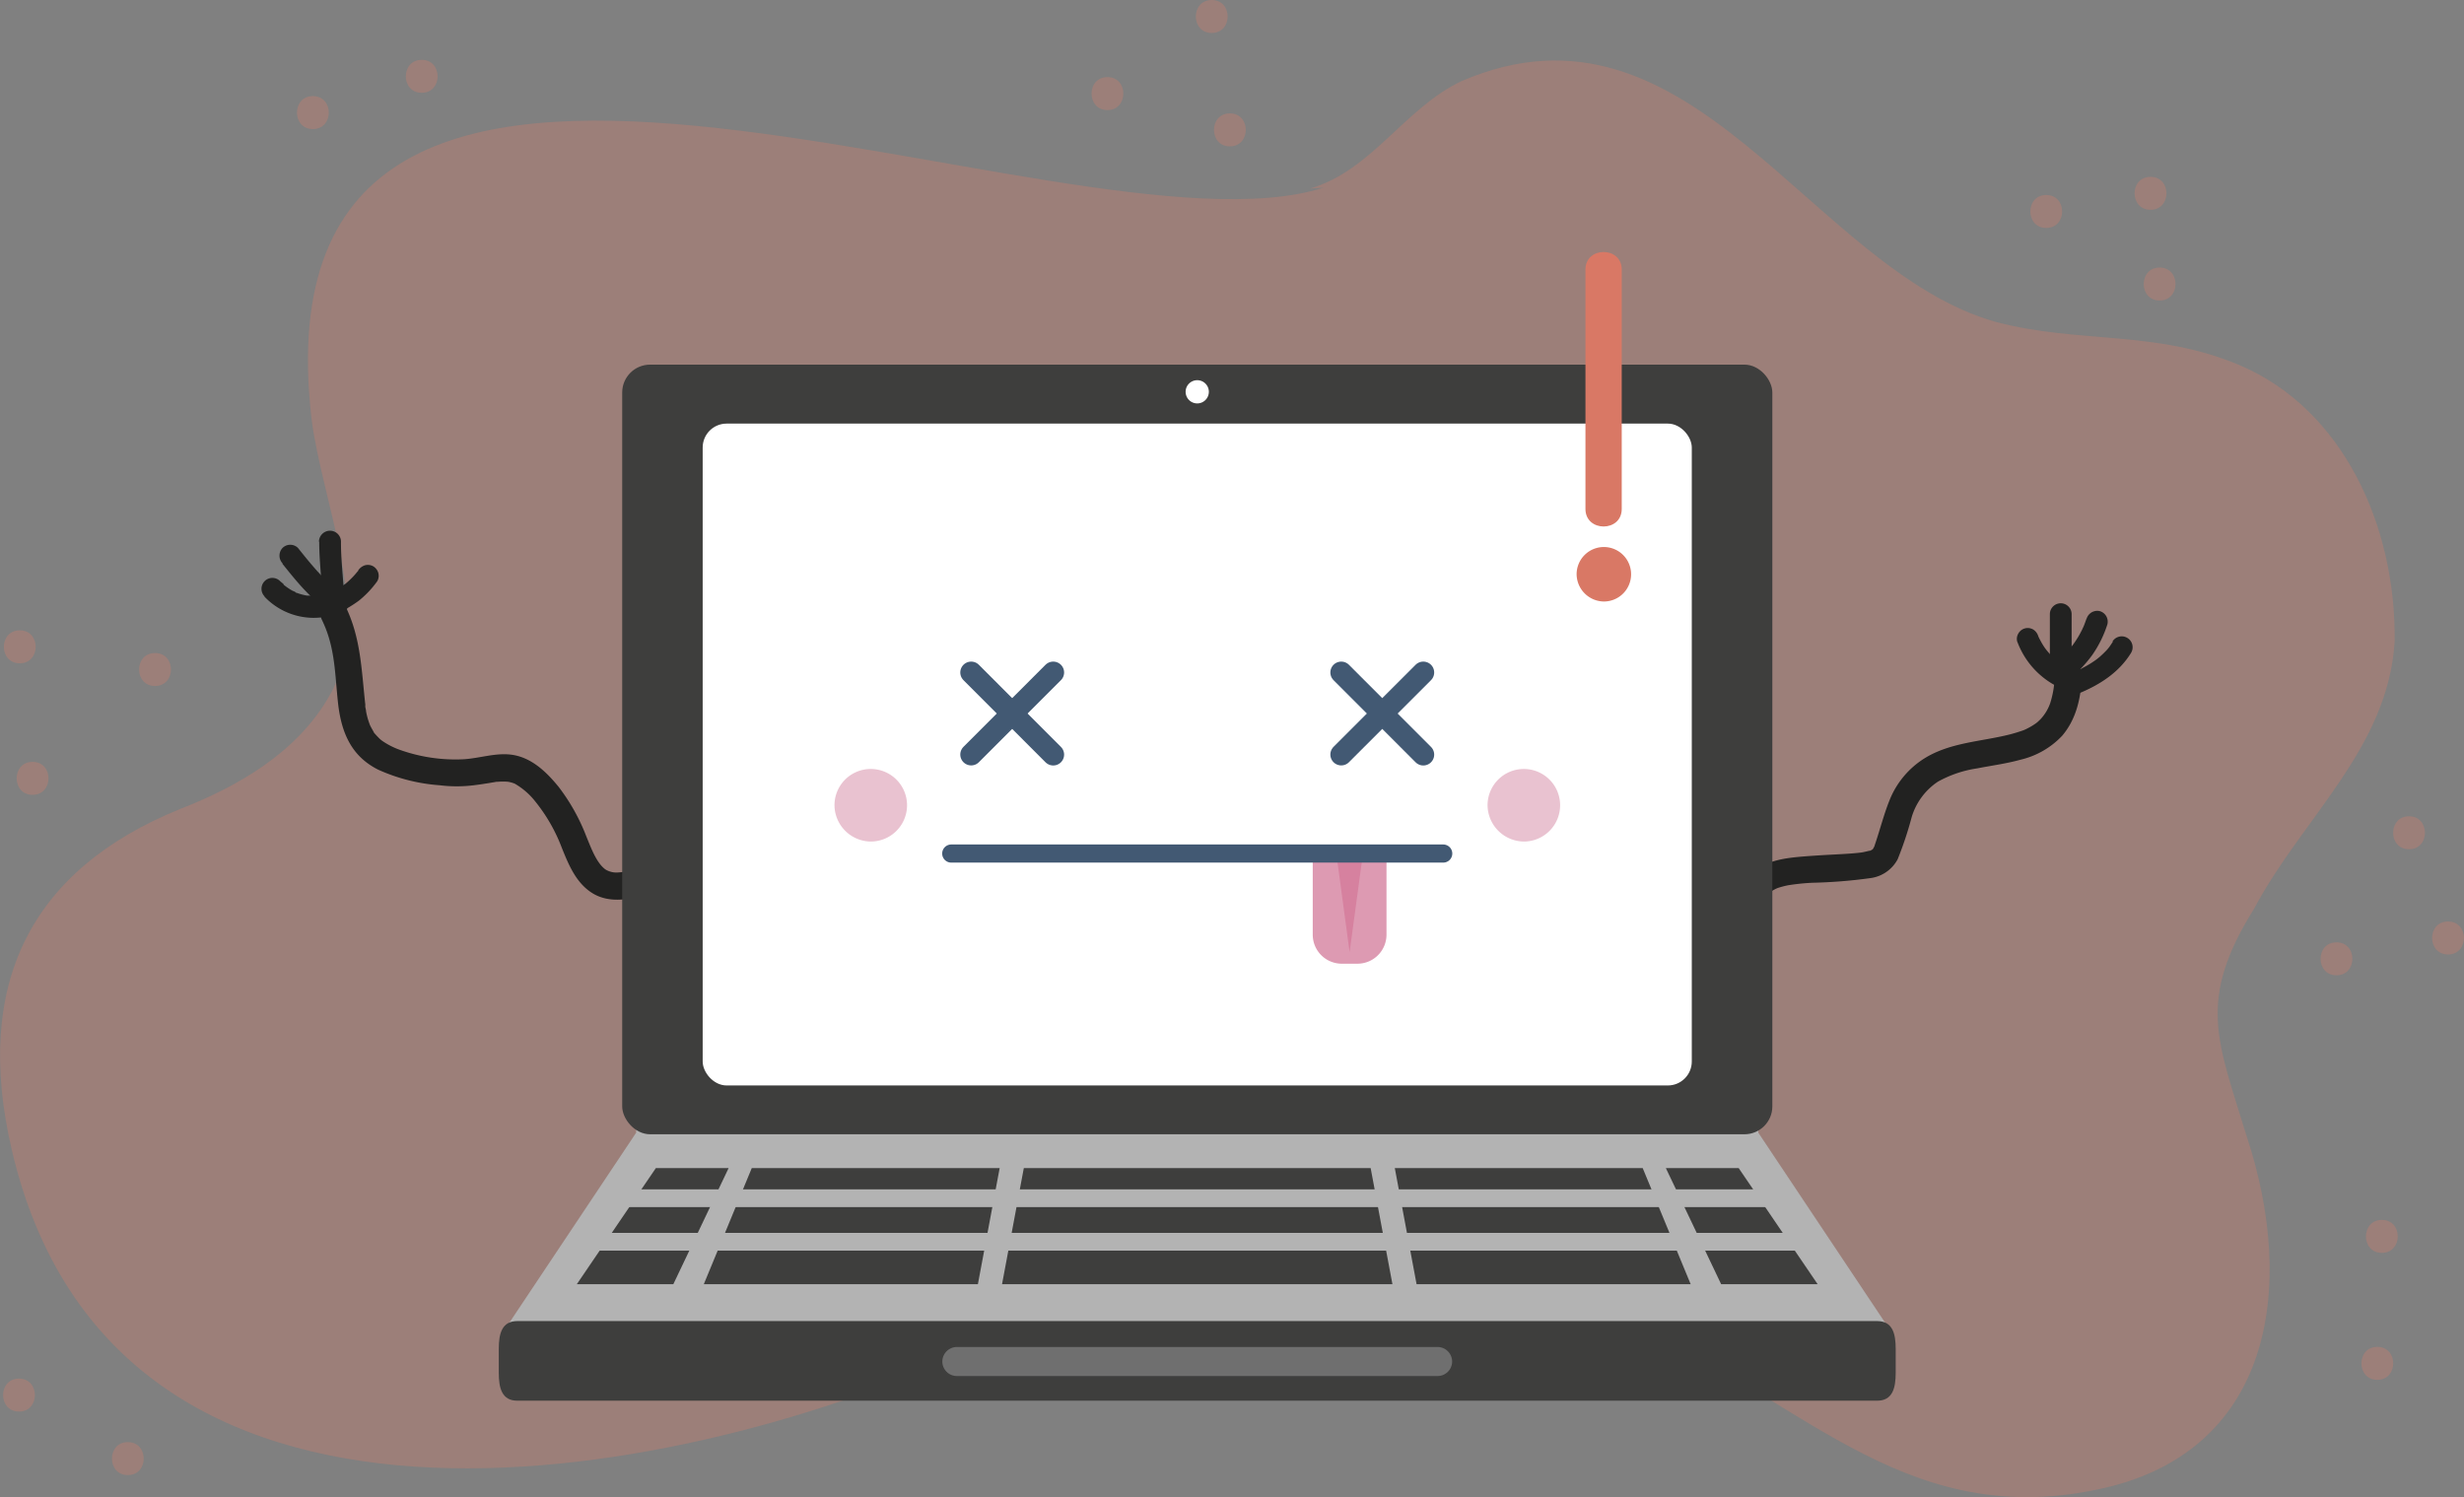 <svg xmlns="http://www.w3.org/2000/svg" viewBox="0 0 373.52 226.97"><rect x="0" y="0" width="373.52" height="226.97" fill="#808080" stroke="none"/><defs><style>.cls-1{opacity:0.22;}.cls-2{fill:#ff7c5f;}.cls-3{fill:#222221;}.cls-4{fill:#b3b3b3;}.cls-5{fill:#3e3e3d;}.cls-6{fill:#6f6f6f;}.cls-7{fill:#fff;}.cls-11,.cls-8{fill:none;stroke:#425973;stroke-linecap:round;stroke-linejoin:round;}.cls-8{stroke-width:3.3px;}.cls-9{fill:#dd9ab2;}.cls-10{fill:#d6819f;}.cls-11{stroke-width:2.75px;}.cls-12{fill:#e9c2d0;}.cls-13{fill:#db9022;}.cls-14{fill:#d97865;}</style></defs><g id="Layer_2" data-name="Layer 2"><g id="OBJECTS"><g class="cls-1"><path class="cls-2" d="M200.63,28.45c-39.14,12.49-163.11-49.12-153.41,35C48.74,76,56.8,93.68,50,105.37c-4.93,8.75-14,13.88-22.71,17.28C4.47,131.92-4,149.33,1.75,174.17c15.46,67,99.58,51.07,143.75,31.22,31.41-14.77,68.45-17.31,101-4.81,25.48,10.17,41.36,31.52,71.27,25.27,26.52-5.33,30.52-30.36,22.78-53.67-4.4-14.42-7.56-20.51,1.16-34.43,7.36-13.83,20.3-24.3,21.3-40.5.22-17.54-7.85-35.21-23.44-41.86-12.77-5.43-24.34-3.24-37-6.58-28.08-7.89-46.13-51.53-81-36.52-8.68,4.1-13.57,13.55-23,16.3"/></g><g class="cls-1"><path class="cls-2" d="M186.44,22.19c3.22,0,3.22-5,0-5s-3.22,5,0,5Z"/><path class="cls-2" d="M23.5,104c3.22,0,3.23-5,0-5s-3.22,5,0,5Z"/><path class="cls-2" d="M354.19,147.86c3.22,0,3.22-5,0-5s-3.22,5,0,5Z"/><path class="cls-2" d="M167.88,16.69c3.21,0,3.22-5,0-5s-3.22,5,0,5Z"/><path class="cls-2" d="M365.19,128.75c3.22,0,3.22-5,0-5s-3.22,5,0,5Z"/><path class="cls-2" d="M4.94,120.5c3.22,0,3.22-5,0-5s-3.22,5,0,5Z"/><path class="cls-2" d="M310.19,34.56c3.22,0,3.22-5,0-5s-3.22,5,0,5Z"/><path class="cls-2" d="M183.69,5c3.22,0,3.22-5,0-5s-3.22,5,0,5Z"/><path class="cls-2" d="M371.1,144.7c3.22,0,3.23-5,0-5s-3.22,5,0,5Z"/><path class="cls-2" d="M3,100.56c3.21,0,3.22-5,0-5s-3.23,5,0,5Z"/><path class="cls-2" d="M327.38,45.56c3.21,0,3.22-5,0-5s-3.22,5,0,5Z"/><path class="cls-2" d="M326,31.81c3.22,0,3.23-5,0-5s-3.22,5,0,5Z"/><path class="cls-2" d="M47.43,19.57c3.22,0,3.22-5,0-5s-3.22,5,0,5Z"/><path class="cls-2" d="M360.38,209.19c3.21,0,3.22-5,0-5s-3.22,5,0,5Z"/><path class="cls-2" d="M2.88,214c3.22,0,3.22-5,0-5s-3.22,5,0,5Z"/><path class="cls-2" d="M63.93,14.07c3.22,0,3.22-5,0-5s-3.22,5,0,5Z"/><path class="cls-2" d="M361.07,189.94c3.21,0,3.22-5,0-5s-3.23,5,0,5Z"/><path class="cls-2" d="M19.38,223.63c3.21,0,3.22-5,0-5s-3.22,5,0,5Z"/></g><path class="cls-3" d="M97.89,131.27a12.77,12.77,0,0,1-4.22,1,3,3,0,0,1-1.21-.15c-.41-.11,0,0-.32-.12s-.65-.41-.38-.2c-1.35-1-2.15-3.23-2.88-5a30,30,0,0,0-4.19-7.5c-1.88-2.31-4.19-4.54-7.28-4.9-2.33-.27-4.65.53-7,.7a25.11,25.11,0,0,1-9.68-1.38,11.45,11.45,0,0,1-2.65-1.31,4.06,4.06,0,0,1-.77-.66c-.15-.15-.29-.3-.43-.46-.29-.33,0,.11-.25-.35s-.37-.64-.54-1,.12.31,0,0a2.34,2.34,0,0,1-.09-.24c-.08-.21-.15-.43-.22-.65-.12-.4-.21-.8-.29-1.21,0-.21-.07-.42-.11-.63a2.2,2.2,0,0,1,0-.37c-.58-5.17-.66-10.12-3-14.9-1.17-2.38-4.73-.29-3.56,2.08,2,4.1,1.93,8.07,2.42,12.54s2,8.09,6.12,10.14a27.4,27.4,0,0,0,9.31,2.35,21,21,0,0,0,5.14,0c.77-.09,1.52-.21,2.28-.33l.83-.14.34-.06.22,0a8.81,8.81,0,0,1,1.54,0,5.15,5.15,0,0,1,1,.28,10.81,10.81,0,0,1,3.15,2.74,25.58,25.58,0,0,1,4,7c1,2.48,2.09,5.17,4.42,6.73,2.82,1.9,6.47,1.06,9.42-.06a2.13,2.13,0,0,0,1.44-2.54,2.08,2.08,0,0,0-2.54-1.44Z"/><path class="cls-3" d="M54.3,86.5c0,.08-.11.15-.16.22l.26-.34a12.17,12.17,0,0,1-2.18,2.24l.34-.25A18,18,0,0,1,49.76,90a1.64,1.64,0,0,0-.59,2.25,1.68,1.68,0,0,0,2.25.6,18.21,18.21,0,0,0,3-1.8,15,15,0,0,0,2.76-2.92,1.66,1.66,0,0,0,.17-1.27,1.75,1.75,0,0,0-.76-1,1.67,1.67,0,0,0-1.27-.16,1.9,1.9,0,0,0-1,.75Z"/><path class="cls-3" d="M48.39,82.11c0,3.49.54,7,.55,10.45a1.65,1.65,0,1,0,3.3,0c0-3.49-.57-7-.55-10.45A1.66,1.66,0,0,0,50,80.46a1.68,1.68,0,0,0-1.65,1.65Z"/><path class="cls-3" d="M42.82,85.48c2.2,2.74,4.44,5.56,7.49,7.41A1.65,1.65,0,1,0,52,90c-.33-.21-.66-.42-1-.65a2,2,0,0,0-.29-.22c.07,0,.24.19.06,0l-.47-.38a24.7,24.7,0,0,1-1.81-1.74c-1.18-1.26-2.25-2.6-3.32-3.94a1.66,1.66,0,0,0-2.34,0,1.7,1.7,0,0,0,0,2.33Z"/><path class="cls-3" d="M40.07,90.43a10.29,10.29,0,0,0,11,2.62,1.65,1.65,0,1,0-.88-3.18c-.38.12-.76.23-1.14.32l-.58.1c.15,0,.19,0,0,0l-.28,0a8.52,8.52,0,0,1-1.13,0l-.56,0c.15,0,.2,0,0,0l-.34-.07a8.43,8.43,0,0,1-1.09-.31l-.14-.05c.18.07-.1,0-.13-.07s-.35-.17-.53-.27a9.32,9.32,0,0,1-1-.66c-.21-.16.17.14,0,0S43,88.68,43,88.6s-.37-.33-.54-.5a1.65,1.65,0,1,0-2.34,2.33Z"/><path class="cls-3" d="M266.6,141.51a13.68,13.68,0,0,1,.61-4.54,4.62,4.62,0,0,1,.64-1.21c-.17.24.2-.21.26-.27l.28-.27c.26-.22-.37.24.13-.08a5,5,0,0,1,.92-.5,12.46,12.46,0,0,1,1.67-.44,33.59,33.59,0,0,1,3.6-.37,75.65,75.65,0,0,0,8.78-.7,5.48,5.48,0,0,0,4.18-2.87,54,54,0,0,0,2.12-6.37,9.85,9.85,0,0,1,4-5.4,17.51,17.51,0,0,1,5.93-2c2.18-.43,4.4-.71,6.55-1.31a12.63,12.63,0,0,0,6.32-3.62c2.17-2.53,2.87-5.79,3-9.05.11-2.65-4-2.65-4.12,0a14.61,14.61,0,0,1-.68,4.1,6.89,6.89,0,0,1-1.38,2.33c-.15.17-.32.32-.49.48-.33.3,0,0-.27.22a9.38,9.38,0,0,1-1.33.8,5.45,5.45,0,0,1-1.06.43c-.52.18-1.05.33-1.58.47-4.38,1.11-9.13,1.2-13.06,3.7a13.29,13.29,0,0,0-5,5.84c-1,2.35-1.6,4.85-2.43,7.26-.15.46.14-.21,0,.09-.08.14-.17.29-.24.44s.32-.16,0,0c0,0-.11.11-.11.13-.08.23.17-.11.1-.07l-.42.24-.08,0c-.45.09-.88.22-1.34.28l-.54.06-.89.08c-.82.06-1.65.11-2.48.15-1.54.08-3.08.17-4.62.29-2.78.22-5.74.56-7.94,2.45-2.62,2.26-3.05,6-3.07,9.27,0,2.66,4.11,2.66,4.12,0Z"/><path class="cls-3" d="M305.85,97.4a12.45,12.45,0,0,0,7.2,7.2,1.65,1.65,0,0,0,1.87-2.42,1.92,1.92,0,0,0-1-.76c-.3-.12.33.15.06,0l-.25-.12-.49-.24c-.29-.16-.58-.33-.86-.51l-.44-.31c-.09-.07-.34-.28,0,0l-.21-.17c-.27-.22-.52-.46-.77-.7s-.47-.5-.69-.77l-.17-.21.14.19-.1-.14c-.1-.14-.2-.27-.29-.41a10.11,10.11,0,0,1-.53-.9c-.09-.16-.17-.32-.25-.48l-.09-.21c-.17-.36.12.31,0,0a1.81,1.81,0,0,0-.76-1,1.63,1.63,0,0,0-2.25.59,1.58,1.58,0,0,0-.17,1.27Z"/><path class="cls-3" d="M310.74,93.11v8.25a1.65,1.65,0,0,0,3.3,0V93.11a1.65,1.65,0,0,0-3.3,0Z"/><path class="cls-3" d="M316.3,93.77c-.13.39-.27.76-.42,1.14s.15-.33,0,0l-.12.26c-.08.18-.16.35-.25.52a14.47,14.47,0,0,1-1.17,1.92,1.77,1.77,0,0,1-.16.22c-.12.18.26-.32,0,0l-.35.42c-.25.29-.5.56-.76.83a24.75,24.75,0,0,1-1.87,1.67,1.66,1.66,0,0,0,0,2.33,1.7,1.7,0,0,0,2.34,0,19.59,19.59,0,0,0,3.62-3.77,17.3,17.3,0,0,0,2.3-4.66,1.66,1.66,0,0,0-1.15-2,1.69,1.69,0,0,0-2,1.15Z"/><path class="cls-3" d="M320.32,97.23c-.1.17-.21.33-.32.49l-.16.24c-.06.07-.21.32,0,0a6.1,6.1,0,0,1-.74.86c-.25.26-.51.5-.78.74l-.43.35c-.17.14.33-.24,0,0l-.23.17a15.25,15.25,0,0,1-1.85,1.13c-.32.18-.65.34-1,.49l-.45.21c-.26.11,0,.07,0,0-.05.06-.23.09-.3.12a1.81,1.81,0,0,0-1,.76,1.64,1.64,0,0,0,1.86,2.42c3.25-1.31,6.27-3.19,8.14-6.25a1.65,1.65,0,0,0-2.85-1.67Z"/><path class="cls-4" d="M286.27,201.28c0,2.88-21.61,3.72-23.94,3.72H100.65c-2.33,0-23.94-.84-23.94-3.72l19.72-29.55c0-2.89,1.89-5.23,4.22-5.23H262.33c2.33,0,4.22,2.34,4.22,5.23Z"/><polygon class="cls-5" points="148.24 194.69 106.69 194.69 113.96 177.09 151.54 177.09 148.24 194.69"/><polygon class="cls-5" points="214.74 194.69 256.29 194.69 249.02 177.09 211.44 177.09 214.74 194.69"/><polygon class="cls-5" points="260.91 194.69 275.54 194.69 263.57 177.09 252.53 177.09 260.91 194.69"/><polygon class="cls-5" points="102.07 194.69 87.44 194.69 99.42 177.09 110.45 177.09 102.07 194.69"/><polygon class="cls-5" points="211.08 194.69 151.9 194.69 155.2 177.09 207.78 177.09 211.08 194.69"/><rect class="cls-4" x="91.05" y="180.31" width="180.88" height="2.69"/><rect class="cls-4" x="89.09" y="186.91" width="184.8" height="2.69"/><path class="cls-5" d="M287.37,208.12c0,2.34-.48,4.23-2.81,4.23H78.42c-2.33,0-2.81-1.89-2.81-4.23V204.5c0-2.33.48-4.22,2.81-4.22H284.56c2.33,0,2.81,1.89,2.81,4.22Z"/><path class="cls-6" d="M220.13,206.41a2.2,2.2,0,0,1-2.2,2.2H145.05a2.2,2.2,0,0,1-2.2-2.2h0a2.21,2.21,0,0,1,2.2-2.2h72.88a2.21,2.21,0,0,1,2.2,2.2Z"/><rect class="cls-5" x="94.32" y="55.28" width="174.35" height="116.68" rx="4.23"/><path class="cls-7" d="M181.49,61.16a1.76,1.76,0,0,0,0-3.52,1.76,1.76,0,0,0,0,3.52Z"/><rect class="cls-7" x="106.52" y="64.22" width="149.94" height="100.34" rx="3.63"/><line class="cls-8" x1="159.66" y1="101.95" x2="147.22" y2="114.39"/><line class="cls-8" x1="159.66" y1="114.4" x2="147.22" y2="101.95"/><line class="cls-8" x1="215.76" y1="101.95" x2="203.32" y2="114.39"/><line class="cls-8" x1="215.76" y1="114.4" x2="203.32" y2="101.95"/><path class="cls-9" d="M210.18,129.41V141.7a4.4,4.4,0,0,1-4.4,4.4H203.4a4.4,4.4,0,0,1-4.4-4.4V129.41"/><polygon class="cls-10" points="206.52 130.05 204.59 144.35 202.66 130.05 206.52 130.05"/><line class="cls-11" x1="144.2" y1="129.4" x2="218.78" y2="129.4"/><path class="cls-12" d="M132,127.58a5.5,5.5,0,1,0-5.5-5.5,5.56,5.56,0,0,0,5.5,5.5Z"/><path class="cls-12" d="M231,127.58a5.5,5.5,0,1,0-5.5-5.5,5.56,5.56,0,0,0,5.5,5.5Z"/><path class="cls-13" d="M243.09,40.86v36.3"/><path class="cls-14" d="M240.34,40.86v36.3c0,3.54,5.5,3.55,5.5,0V40.86c0-3.54-5.5-3.54-5.5,0Z"/><path class="cls-13" d="M243.09,87.06"/><path class="cls-14" d="M243.09,91.19A4.13,4.13,0,1,0,239,87.06a4.18,4.18,0,0,0,4.12,4.13Z"/></g></g></svg>